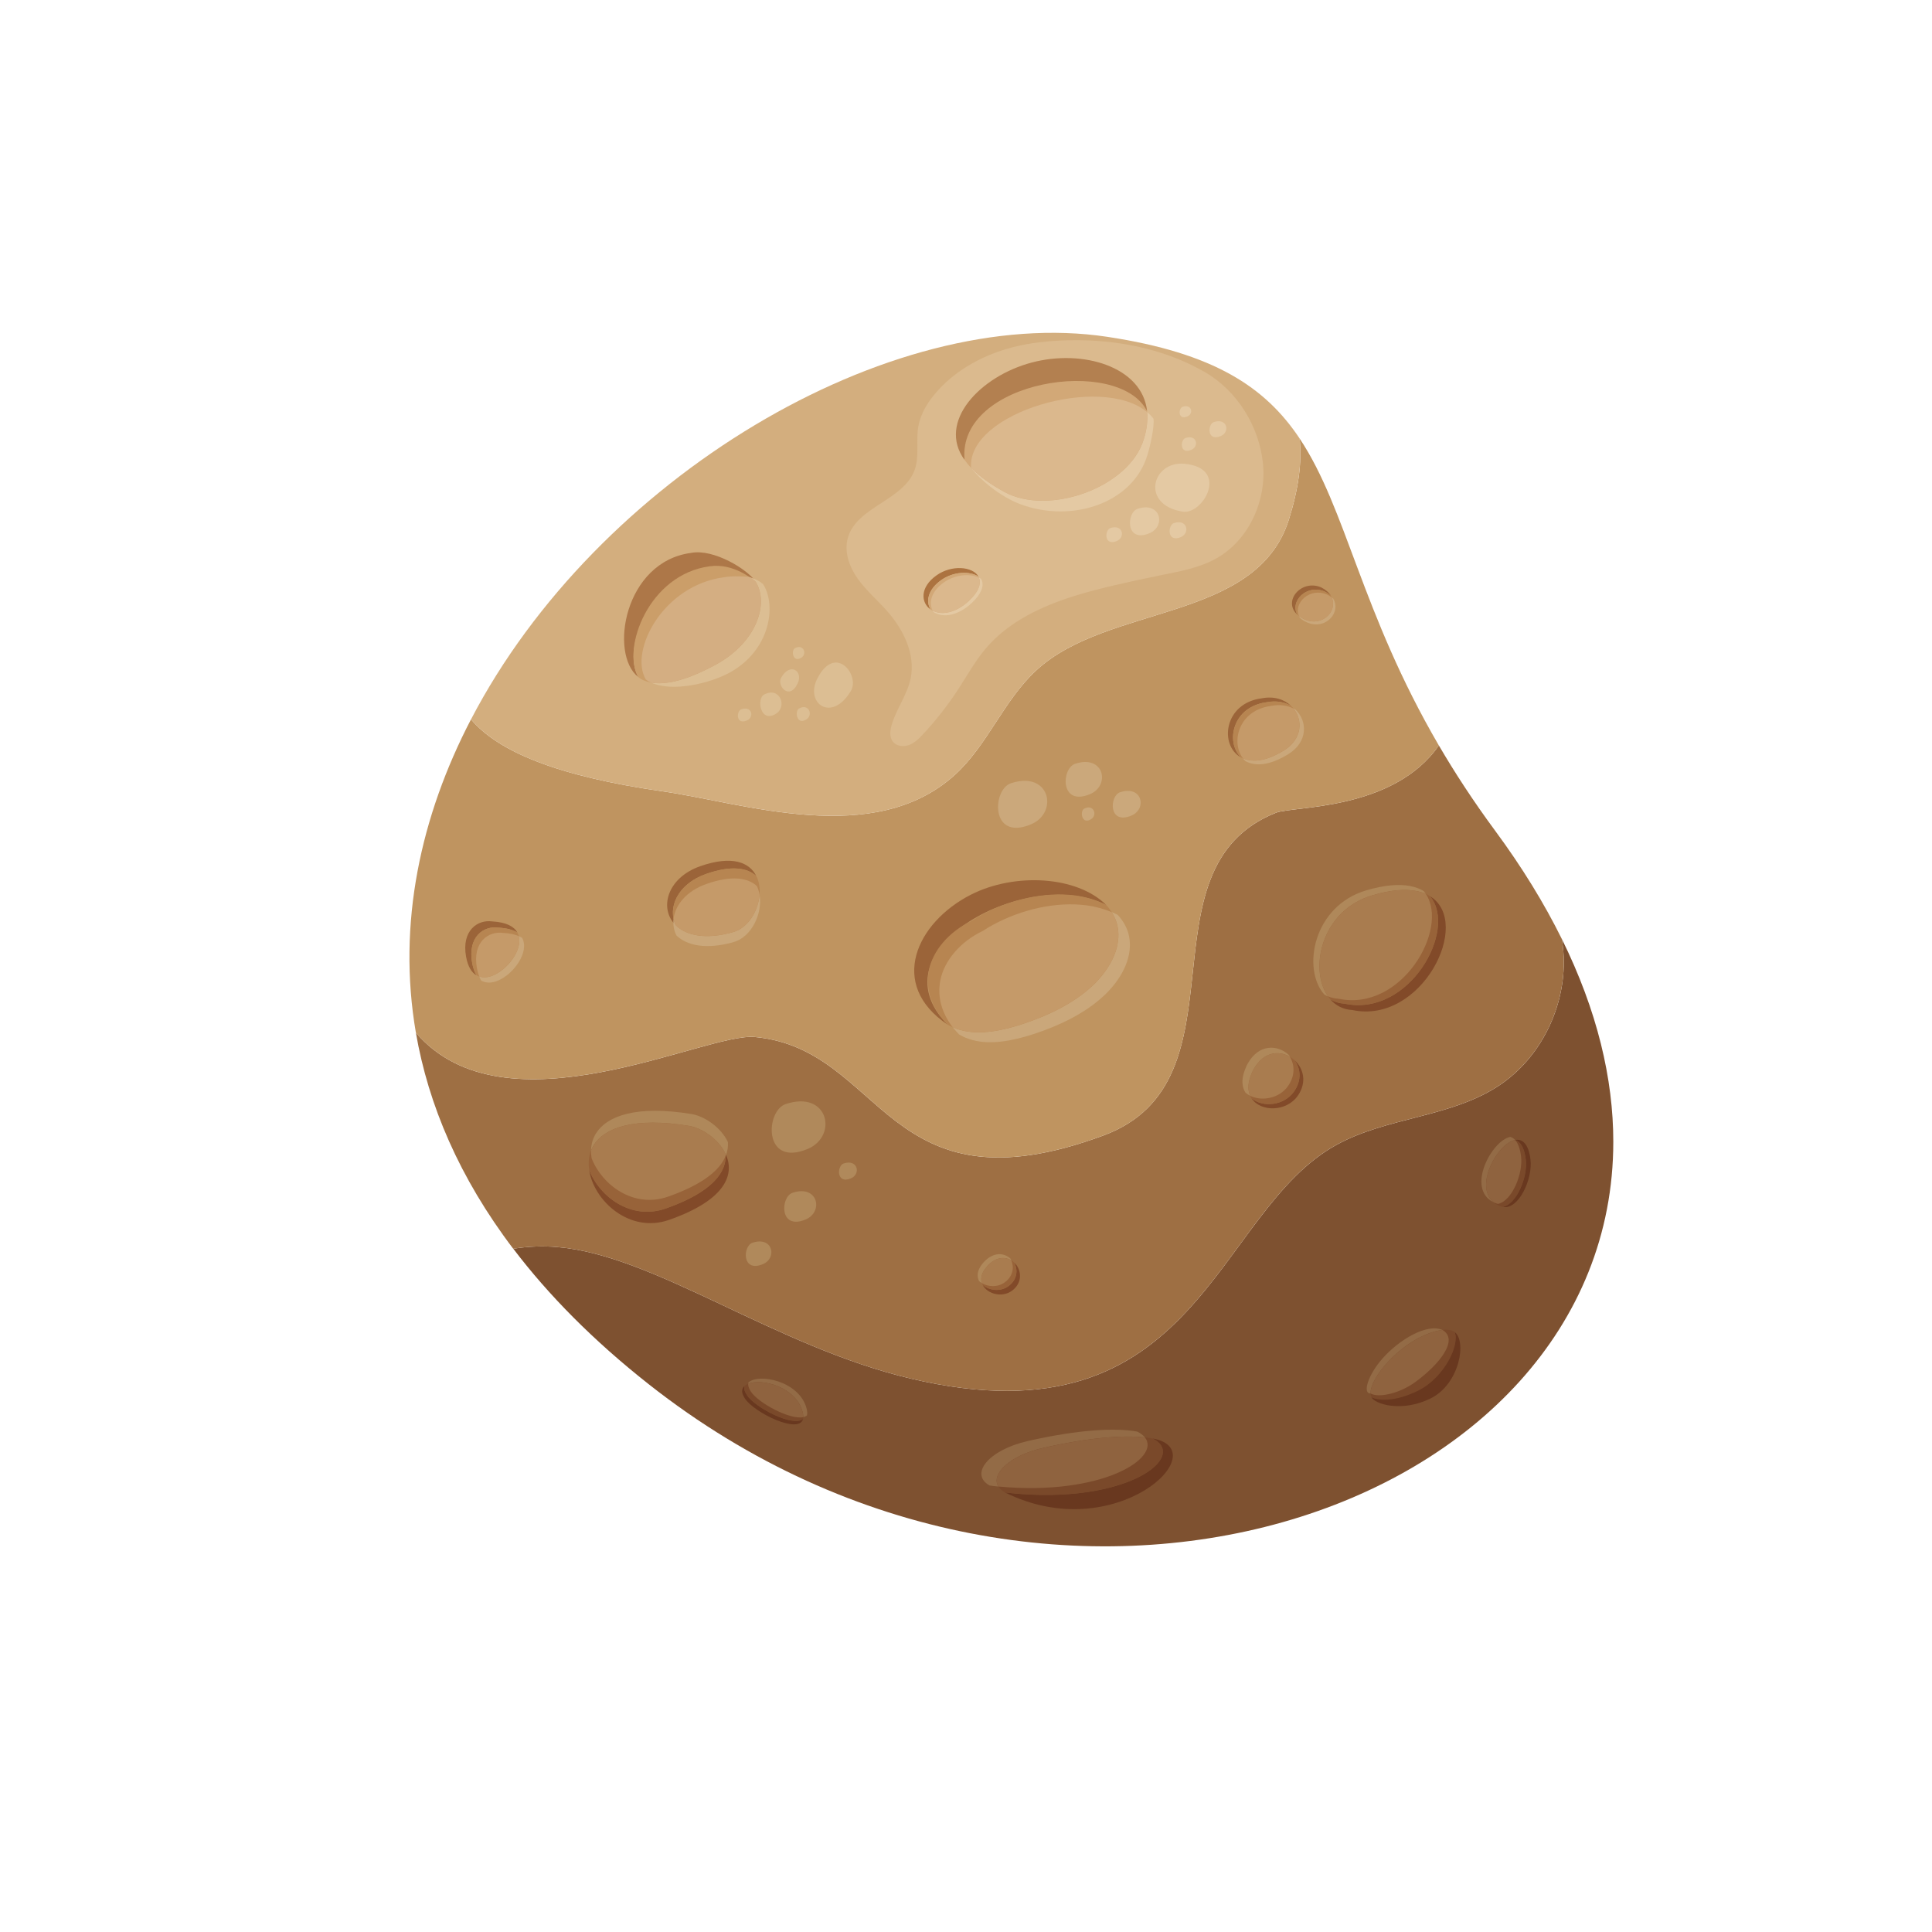 <?xml version="1.0" encoding="UTF-8" standalone="no"?>
<!-- Created with Inkscape (http://www.inkscape.org/) -->

<svg
   width="100"
   height="100"
   viewBox="0 0 100 100"
   version="1.1"
   id="svg2495"
   inkscape:version="1.2.1 (9c6d41e410, 2022-07-14)"
   sodipodi:docname="asteroid3.svg"
   xmlns:inkscape="http://www.inkscape.org/namespaces/inkscape"
   xmlns:sodipodi="http://sodipodi.sourceforge.net/DTD/sodipodi-0.dtd"
   xmlns="http://www.w3.org/2000/svg"
   xmlns:svg="http://www.w3.org/2000/svg">
  <sodipodi:namedview
     id="namedview2497"
     pagecolor="#505050"
     bordercolor="#ffffff"
     borderopacity="1"
     inkscape:showpageshadow="0"
     inkscape:pageopacity="0"
     inkscape:pagecheckerboard="1"
     inkscape:deskcolor="#505050"
     inkscape:document-units="mm"
     showgrid="false"
     inkscape:zoom="0.74564394"
     inkscape:cx="365.45593"
     inkscape:cy="347.35077"
     inkscape:window-width="1920"
     inkscape:window-height="1017"
     inkscape:window-x="-8"
     inkscape:window-y="-8"
     inkscape:window-maximized="1"
     inkscape:current-layer="layer1" />
  <defs
     id="defs2492" />
  <g
     inkscape:label="Warstwa 1"
     inkscape:groupmode="layer"
     id="layer1">
    <path
       id="path4558"
       style="fill:#7e5130;fill-opacity:1;fill-rule:nonzero;stroke:none;stroke-width:0.035"
       d="m 83.504,59.098 c 0,19.258 -28.97,29.056 -49.913,12.559 -2.886,-2.273 -5.208,-4.631 -7.023,-7.023 0.759,-0.119 1.522,-0.152 2.288,-0.085 5.048,0.417 11.26,5.152 18.302,6.811 14.928,3.515 15.646,-8.634 22.04,-12.116 2.578,-1.406 5.766,-1.402 8.251,-2.965 2.171,-1.365 3.494,-3.921 3.494,-6.473 0,-0.405 -0.035,-0.811 -0.106,-1.212 1.838,3.72 2.667,7.246 2.667,10.505" />
    <path
       id="path4560"
       style="fill:#9e6f43;fill-opacity:1;fill-rule:nonzero;stroke:none;stroke-width:0.035"
       d="m 80.942,49.806 c 0,2.552 -1.323,5.108 -3.494,6.473 -2.485,1.562 -5.673,1.559 -8.251,2.965 -6.394,3.482 -7.112,15.631 -22.04,12.116 -7.042,-1.659 -13.254,-6.394 -18.302,-6.811 -0.766,-0.067 -1.529,-0.034 -2.288,0.085 h -0.004 c -2.79,-3.675 -4.393,-7.451 -5.037,-11.182 4.635,5.413 14.969,-0.019 17.543,0.223 6.714,0.625 6.726,9.281 18.038,5.1 7.644,-2.823 1.693,-13.823 8.932,-16.706 0.896,-0.357 6.078,-0.093 8.437,-3.484 0.818,1.401 1.774,2.87 2.905,4.403 1.409,1.908 2.552,3.779 3.455,5.606 0.071,0.401 0.106,0.807 0.106,1.212" />
    <path
       id="path4562"
       style="fill:#bf9460;fill-opacity:1;fill-rule:nonzero;stroke:none;stroke-width:0.035"
       d="m 74.476,38.584 c -2.358,3.391 -7.54,3.127 -8.437,3.484 -7.239,2.883 -1.287,13.883 -8.932,16.706 -11.312,4.181 -11.323,-4.475 -18.038,-5.1 -2.574,-0.242 -12.908,5.189 -17.543,-0.223 -0.974,-5.65 0.249,-11.216 2.853,-16.218 1.406,1.672 4.479,2.946 9.921,3.727 4.2,0.599 10.947,2.954 15.14,-0.869 1.685,-1.542 2.515,-3.842 4.189,-5.387 3.712,-3.447 11.398,-2.498 13.079,-7.8 0.506,-1.605 0.688,-2.992 0.562,-4.205 2.429,3.648 3.173,8.975 7.205,15.886" />
    <path
       id="path4564"
       style="fill:#d3ae7e;fill-opacity:1;fill-rule:nonzero;stroke:none;stroke-width:0.035"
       d="m 66.709,26.904 c -1.682,5.302 -9.367,4.353 -13.079,7.8 -1.674,1.545 -2.504,3.845 -4.189,5.387 -4.192,3.823 -10.94,1.468 -15.14,0.869 -5.442,-0.781 -8.515,-2.055 -9.921,-3.727 6.506,-12.492 21.665,-21.509 32.943,-19.798 5.502,0.833 8.173,2.6 9.947,5.263 0.126,1.214 -0.056,2.6 -0.562,4.205" />
    <path
       id="path4566"
       style="fill:#dbba8e;fill-opacity:1;fill-rule:nonzero;stroke:none;stroke-width:0.035"
       d="m 53.104,17.823 c -1.737,0.314 -3.42,1.111 -4.595,2.427 -0.474,0.533 -0.869,1.161 -0.984,1.863 -0.119,0.734 0.068,1.51 -0.181,2.205 -0.567,1.587 -3.012,1.905 -3.462,3.531 -0.2,0.72 0.081,1.496 0.513,2.103 0.433,0.61 1.009,1.101 1.505,1.658 0.859,0.963 1.5,2.258 1.232,3.521 -0.181,0.85 -0.748,1.573 -0.985,2.409 -0.081,0.286 -0.113,0.621 0.071,0.85 0.19,0.24 0.554,0.279 0.84,0.169 0.285,-0.106 0.509,-0.332 0.718,-0.554 0.68,-0.73 1.296,-1.52 1.84,-2.357 0.45,-0.695 0.854,-1.422 1.386,-2.057 1.619,-1.923 4.193,-2.716 6.643,-3.288 0.826,-0.194 1.656,-0.374 2.488,-0.54 0.967,-0.194 1.958,-0.374 2.819,-0.857 1.688,-0.942 2.612,-2.992 2.419,-4.914 -0.193,-1.923 -1.336,-3.771 -3.012,-4.734 -3.492,-2.011 -7.519,-1.75 -9.255,-1.436" />
    <path
       id="path4568"
       style="fill:#824a29;fill-opacity:1;fill-rule:nonzero;stroke:none;stroke-width:0.035"
       d="m 37.558,59.734 c 0.475,1.012 0.06,2.359 -2.923,3.406 -2.057,0.719 -3.901,-0.991 -4.137,-2.575 0.536,1.38 2.172,2.618 3.969,1.984 2.431,-0.855 3.157,-1.908 3.09,-2.815" />
    <path
       id="path4570"
       style="fill:#986339;fill-opacity:1;fill-rule:nonzero;stroke:none;stroke-width:0.035"
       d="m 30.725,59.276 c 0.569,-0.9 2.08,-1.473 4.961,-0.998 0.647,0.11 1.512,0.679 1.871,1.45 v 0.007 c 0.003,0.031 0.003,0.06 0.004,0.093 0.01,0.885 -0.745,1.895 -3.091,2.72 -1.8,0.633 -3.436,-0.603 -3.969,-1.984 -0.06,-0.356 -0.033,-0.708 0.095,-1.021 0.034,-0.092 0.078,-0.181 0.131,-0.267" />
    <path
       id="path4572"
       style="fill:#af885a;fill-opacity:1;fill-rule:nonzero;stroke:none;stroke-width:0.035"
       d="m 30.849,58.663 c 0.566,-0.901 2.08,-1.472 4.957,-0.999 0.647,0.11 1.512,0.679 1.871,1.45 v 0.007 c 0.016,0.231 -0.018,0.467 -0.117,0.708 -0.001,-0.034 -3.52e-4,-0.063 -0.004,-0.093 v -0.007 c -0.359,-0.77 -1.224,-1.339 -1.871,-1.45 -2.881,-0.475 -4.391,0.098 -4.961,0.998 -0.053,0.086 -0.097,0.175 -0.131,0.267 0.007,-0.315 0.09,-0.617 0.255,-0.881" />
    <path
       id="path4574"
       style="fill:#a97c4f;fill-opacity:1;fill-rule:nonzero;stroke:none;stroke-width:0.035"
       d="m 30.725,59.276 c 0.569,-0.9 2.08,-1.473 4.961,-0.998 0.647,0.11 1.512,0.679 1.871,1.45 v 0.007 c 0.003,0.031 0.003,0.06 0.004,0.093 -0.289,0.718 -1.153,1.467 -2.971,2.106 -1.796,0.635 -3.432,-0.602 -3.969,-1.984 -0.023,-0.136 -0.035,-0.273 -0.026,-0.407 0.034,-0.092 0.078,-0.181 0.131,-0.267" />
    <path
       id="path4576"
       style="fill:#9b6439;fill-opacity:1;fill-rule:nonzero;stroke:none;stroke-width:0.035"
       d="m 67.151,31.818 c -0.772,-0.702 0.199,-1.849 1.227,-1.418 0.243,0.12 0.409,0.272 0.507,0.434 -0.087,-0.081 -0.193,-0.152 -0.326,-0.219 -0.929,-0.392 -1.808,0.508 -1.409,1.203" />
    <path
       id="path4578"
       style="fill:#b78551;fill-opacity:1;fill-rule:nonzero;stroke:none;stroke-width:0.035"
       d="m 67.726,32.132 c -0.147,-0.039 -0.295,-0.106 -0.446,-0.212 l -0.048,-0.035 -0.082,-0.067 c -0.398,-0.695 0.48,-1.595 1.409,-1.203 0.134,0.064 0.24,0.138 0.326,0.219 l 0.044,0.088 c 0.298,0.649 -0.374,1.422 -1.203,1.21" />
    <path
       id="path4580"
       style="fill:#caa77a;fill-opacity:1;fill-rule:nonzero;stroke:none;stroke-width:0.035"
       d="m 67.849,32.284 c -0.147,-0.039 -0.298,-0.102 -0.449,-0.208 -0.048,-0.032 -0.089,-0.067 -0.127,-0.106 l -0.041,-0.085 0.048,0.035 c 0.151,0.106 0.298,0.173 0.446,0.212 0.83,0.212 1.502,-0.561 1.203,-1.21 l 0.079,0.064 c 0.398,0.667 -0.295,1.52 -1.159,1.298" />
    <path
       id="path4582"
       style="fill:#c59a69;fill-opacity:1;fill-rule:nonzero;stroke:none;stroke-width:0.035"
       d="m 67.726,32.132 c -0.147,-0.039 -0.295,-0.106 -0.446,-0.212 l -0.048,-0.035 c -0.288,-0.677 0.559,-1.492 1.45,-1.115 0.093,0.046 0.175,0.095 0.247,0.152 0.298,0.649 -0.374,1.422 -1.203,1.21" />
    <path
       id="path4584"
       style="fill:#69381f;fill-opacity:1;fill-rule:nonzero;stroke:none;stroke-width:0.035"
       d="m 38.532,71.74 c -0.026,0.091 -0.013,0.201 0.05,0.33 0.021,0.043 0.046,0.086 0.074,0.131 0.418,0.658 2.403,1.68 2.911,1.242 -0.203,0.822 -2.559,-0.341 -3.015,-1.064 -0.028,-0.044 -0.053,-0.087 -0.074,-0.131 -0.108,-0.22 -0.074,-0.392 0.054,-0.508" />
    <path
       id="path4586"
       style="fill:#7a492a;fill-opacity:1;fill-rule:nonzero;stroke:none;stroke-width:0.035"
       d="m 41.543,73.08 c 0.024,0.102 0.037,0.194 0.036,0.27 -0.002,0.036 -0.006,0.065 -0.013,0.094 -0.508,0.436 -2.492,-0.585 -2.912,-1.243 -0.028,-0.045 -0.05,-0.086 -0.074,-0.131 -0.06,-0.128 -0.076,-0.238 -0.049,-0.33 0.051,-0.047 0.114,-0.087 0.193,-0.117 0.718,-0.29 2.479,0.167 2.819,1.458" />
    <path
       id="path4588"
       style="fill:#936b46;fill-opacity:1;fill-rule:nonzero;stroke:none;stroke-width:0.035"
       d="m 41.748,72.901 c 0.038,0.148 0.044,0.265 0.021,0.36 -0.05,0.043 -0.115,0.072 -0.19,0.088 0.001,-0.075 -0.012,-0.168 -0.036,-0.27 -0.34,-1.29 -2.101,-1.748 -2.819,-1.458 l 0.012,-0.062 c 0.519,-0.494 2.635,-0.087 3.012,1.34" />
    <path
       id="path4590"
       style="fill:#8f633f;fill-opacity:1;fill-rule:nonzero;stroke:none;stroke-width:0.035"
       d="m 41.543,73.08 c 0.024,0.102 0.037,0.194 0.036,0.27 -0.688,0.155 -2.34,-0.736 -2.719,-1.329 -0.028,-0.044 -0.053,-0.089 -0.071,-0.131 -0.05,-0.101 -0.07,-0.192 -0.065,-0.268 0.718,-0.29 2.479,0.167 2.819,1.458" />
    <path
       id="path4592"
       style="fill:#9b6439;fill-opacity:1;fill-rule:nonzero;stroke:none;stroke-width:0.035"
       d="m 26.782,48.27 c -0.224,-0.14 -0.548,-0.231 -0.996,-0.255 -0.741,-0.104 -1.591,0.465 -1.347,1.827 0.048,0.268 0.125,0.478 0.222,0.64 -0.248,-0.143 -0.444,-0.445 -0.537,-0.963 -0.245,-1.362 0.606,-1.931 1.347,-1.827 0.735,0.039 1.138,0.265 1.311,0.578" />
    <path
       id="path4594"
       style="fill:#b78551;fill-opacity:1;fill-rule:nonzero;stroke:none;stroke-width:0.035"
       d="m 25.501,50.496 c -0.238,0.096 -0.482,0.119 -0.696,0.046 -0.049,-0.014 -0.096,-0.035 -0.142,-0.061 -0.098,-0.163 -0.174,-0.371 -0.223,-0.641 -0.244,-1.361 0.606,-1.929 1.346,-1.825 0.45,0.023 0.772,0.116 0.995,0.255 0.032,0.058 0.055,0.119 0.073,0.183 0.191,0.722 -0.577,1.732 -1.352,2.043" />
    <path
       id="path4596"
       style="fill:#caa77a;fill-opacity:1;fill-rule:nonzero;stroke:none;stroke-width:0.035"
       d="m 25.745,50.769 c -0.293,0.116 -0.592,0.128 -0.839,-0.014 -0.038,-0.064 -0.072,-0.134 -0.102,-0.212 0.215,0.073 0.459,0.049 0.696,-0.046 0.775,-0.31 1.543,-1.32 1.352,-2.043 0.064,0.026 0.122,0.058 0.174,0.09 0.395,0.722 -0.435,1.889 -1.282,2.225" />
    <path
       id="path4598"
       style="fill:#c59a69;fill-opacity:1;fill-rule:nonzero;stroke:none;stroke-width:0.035"
       d="m 25.501,50.496 c -0.238,0.096 -0.482,0.119 -0.696,0.046 -0.049,-0.122 -0.09,-0.264 -0.119,-0.427 -0.247,-1.363 0.604,-1.932 1.346,-1.828 0.343,0.017 0.612,0.075 0.821,0.165 0.191,0.722 -0.577,1.732 -1.352,2.043" />
    <path
       id="path4600"
       style="fill:#b38050;fill-opacity:1;fill-rule:nonzero;stroke:none;stroke-width:0.035"
       d="m 59.373,21.28 c -1.954,-2.536 -9.647,-0.487 -9.447,2.526 -1.436,-1.972 0.804,-4.329 3.464,-5.038 2.66,-0.713 5.74,0.219 5.983,2.512" />
    <path
       id="path4602"
       style="fill:#d2a877;fill-opacity:1;fill-rule:nonzero;stroke:none;stroke-width:0.035"
       d="m 59.371,21.28 0.005,0.053 c 0.034,0.406 -0.005,0.864 -0.171,1.393 -0.749,2.515 -4.927,3.986 -7.212,2.741 -0.756,-0.416 -1.317,-0.826 -1.712,-1.238 l -0.009,-0.011 c -0.138,-0.138 -0.25,-0.275 -0.346,-0.413 -0.391,-4.135 7.986,-5.412 9.445,-2.526" />
    <path
       id="path4604"
       style="fill:#e4c9a3;fill-opacity:1;fill-rule:nonzero;stroke:none;stroke-width:0.035"
       d="m 59.707,21.676 c 0.043,0.416 -0.146,1.316 -0.314,1.866 -0.749,2.515 -3.914,3.549 -6.582,2.554 -1.069,-0.399 -2.138,-1.323 -2.529,-1.866 0.395,0.413 0.956,0.822 1.712,1.238 2.285,1.245 6.464,-0.226 7.212,-2.741 0.165,-0.529 0.205,-0.988 0.171,-1.393 0.126,0.102 0.236,0.215 0.331,0.342" />
    <path
       id="path4606"
       style="fill:#dbb88d;fill-opacity:1;fill-rule:nonzero;stroke:none;stroke-width:0.035"
       d="m 59.376,21.333 c 0.034,0.406 -0.005,0.864 -0.171,1.393 -0.749,2.515 -4.927,3.986 -7.212,2.741 -0.756,-0.416 -1.317,-0.826 -1.712,-1.238 l -0.009,-0.011 -0.01,-0.018 c -0.192,-2.861 6.751,-4.858 9.114,-2.868" />
    <path
       id="path4608"
       style="fill:#9b6439;fill-opacity:1;fill-rule:nonzero;stroke:none;stroke-width:0.035"
       d="m 39.147,45.344 c -0.461,-0.424 -1.294,-0.57 -2.601,-0.107 -1.503,0.528 -2.012,1.791 -1.555,2.672 -0.893,-0.849 -0.492,-2.463 1.254,-3.075 1.665,-0.582 2.557,-0.189 2.901,0.51" />
    <path
       id="path4610"
       style="fill:#b78551;fill-opacity:1;fill-rule:nonzero;stroke:none;stroke-width:0.035"
       d="m 39.315,46.309 c -0.067,0.847 -0.598,1.72 -1.361,1.935 -1.439,0.412 -2.431,0.171 -2.962,-0.337 -0.058,-0.11 -0.102,-0.229 -0.128,-0.351 -0.186,-0.838 0.371,-1.859 1.683,-2.321 1.306,-0.461 2.138,-0.316 2.6,0.107 l 0.006,0.009 c 0.139,0.284 0.188,0.621 0.162,0.957" />
    <path
       id="path4612"
       style="fill:#caa77a;fill-opacity:1;fill-rule:nonzero;stroke:none;stroke-width:0.035"
       d="m 37.977,48.761 c -1.439,0.409 -2.429,0.171 -2.962,-0.337 -0.137,-0.264 -0.186,-0.563 -0.151,-0.868 0.026,0.122 0.07,0.241 0.128,0.351 0.531,0.508 1.523,0.749 2.962,0.337 0.763,-0.215 1.294,-1.088 1.361,-1.935 0.168,0.969 -0.415,2.188 -1.337,2.452" />
    <path
       id="path4614"
       style="fill:#c59a69;fill-opacity:1;fill-rule:nonzero;stroke:none;stroke-width:0.035"
       d="m 39.315,46.309 c -0.067,0.847 -0.598,1.72 -1.361,1.935 -1.439,0.412 -2.431,0.171 -2.962,-0.337 -0.058,-0.11 -0.102,-0.229 -0.128,-0.351 0.087,-0.705 0.653,-1.436 1.706,-1.804 1.308,-0.461 2.141,-0.316 2.602,0.107 l 0.006,0.009 c 0.067,0.137 0.11,0.287 0.136,0.441" />
    <path
       id="path4616"
       style="fill:#9b6439;fill-opacity:1;fill-rule:nonzero;stroke:none;stroke-width:0.035"
       d="m 64.223,39.198 c -1.119,-0.628 -0.87,-2.801 1.078,-3.052 0.641,-0.127 1.175,0.056 1.522,0.388 -0.331,-0.198 -0.762,-0.282 -1.257,-0.187 -1.776,0.229 -2.14,2.057 -1.342,2.85" />
    <path
       id="path4618"
       style="fill:#b78551;fill-opacity:1;fill-rule:nonzero;stroke:none;stroke-width:0.035"
       d="m 66.459,38.842 c -0.467,0.286 -0.877,0.448 -1.237,0.504 -0.353,0.053 -0.648,0.014 -0.888,-0.095 -0.039,-0.014 -0.077,-0.032 -0.11,-0.053 -0.798,-0.794 -0.436,-2.621 1.339,-2.85 0.497,-0.095 0.927,-0.011 1.259,0.187 0.046,0.042 0.087,0.085 0.124,0.134 0.502,0.614 0.456,1.587 -0.488,2.173" />
    <path
       id="path4620"
       style="fill:#caa77a;fill-opacity:1;fill-rule:nonzero;stroke:none;stroke-width:0.035"
       d="m 66.687,39.032 c -0.465,0.286 -0.878,0.448 -1.234,0.504 -0.406,0.064 -0.743,0 -1.001,-0.148 -0.042,-0.042 -0.081,-0.088 -0.117,-0.138 0.24,0.109 0.535,0.148 0.888,0.095 0.36,-0.056 0.77,-0.219 1.237,-0.504 0.944,-0.586 0.99,-1.559 0.488,-2.173 0.037,0.018 0.07,0.039 0.103,0.056 0.629,0.596 0.655,1.676 -0.363,2.307" />
    <path
       id="path4622"
       style="fill:#c59a69;fill-opacity:1;fill-rule:nonzero;stroke:none;stroke-width:0.035"
       d="m 66.459,38.842 c -0.467,0.286 -0.877,0.448 -1.237,0.504 -0.353,0.053 -0.648,0.014 -0.888,-0.095 -0.639,-0.847 -0.221,-2.498 1.46,-2.713 0.444,-0.088 0.838,-0.025 1.152,0.131 0.502,0.614 0.456,1.587 -0.488,2.173" />
    <path
       id="path4624"
       style="fill:#ad7748;fill-opacity:1;fill-rule:nonzero;stroke:none;stroke-width:0.035"
       d="m 33.038,35.042 c -1.515,-1.171 -0.737,-5.969 2.734,-6.424 1.169,-0.229 2.958,0.871 3.342,1.496 -0.44,-0.37 -1.422,-0.836 -2.324,-0.66 -3.164,0.416 -4.615,4.106 -3.751,5.588" />
    <path
       id="path4626"
       style="fill:#cb9e69;fill-opacity:1;fill-rule:nonzero;stroke:none;stroke-width:0.035"
       d="m 37.061,34.397 c -0.967,0.526 -1.767,0.822 -2.413,0.924 -0.362,0.056 -0.675,0.06 -0.942,0.011 h -0.004 c -0.271,-0.049 -0.492,-0.145 -0.663,-0.286 -0.866,-1.485 0.536,-5.32 3.701,-5.736 1.24,-0.176 2.248,0.695 2.374,0.801 0.697,1.111 0.071,3.122 -2.053,4.286" />
    <path
       id="path4628"
       style="fill:#dcbe93;fill-opacity:1;fill-rule:nonzero;stroke:none;stroke-width:0.035"
       d="m 37.756,34.82 c -0.967,0.529 -2.916,1.027 -4.049,0.512 0.267,0.049 0.579,0.046 0.942,-0.011 0.646,-0.102 1.446,-0.399 2.413,-0.924 2.124,-1.164 2.75,-3.175 2.053,-4.286 -0.126,-0.106 -0.273,-0.198 -0.442,-0.258 0.333,0.064 0.611,0.198 0.827,0.385 0.701,1.104 0.375,3.422 -1.744,4.583" />
    <path
       id="path4630"
       style="fill:#d4ae82;fill-opacity:1;fill-rule:nonzero;stroke:none;stroke-width:0.035"
       d="m 37.061,34.397 c -0.967,0.526 -1.767,0.822 -2.413,0.924 -0.362,0.056 -0.675,0.06 -0.942,0.011 h -0.004 C 33.6,35.286 33.506,35.233 33.424,35.166 c -0.862,-1.482 0.891,-4.875 4.056,-5.288 0.449,-0.088 1.189,-0.028 1.192,-0.025 0.24,0 0.315,0.152 0.442,0.258 0.697,1.111 0.071,3.122 -2.053,4.286" />
    <path
       id="path4632"
       style="fill:#824a29;fill-opacity:1;fill-rule:nonzero;stroke:none;stroke-width:0.035"
       d="m 50.862,66.504 c 0.332,0.294 0.92,0.374 1.34,0.064 0.461,-0.341 0.493,-0.848 0.293,-1.22 0.375,0.355 0.461,1.034 -0.11,1.457 -0.519,0.383 -1.288,0.17 -1.523,-0.301" />
    <path
       id="path4634"
       style="fill:#986339;fill-opacity:1;fill-rule:nonzero;stroke:none;stroke-width:0.035"
       d="m 51.02,65.633 c 0.067,-0.085 0.136,-0.161 0.204,-0.223 0.406,-0.359 0.821,-0.358 1.12,-0.177 0.054,0.034 0.105,0.07 0.15,0.115 0.2,0.372 0.167,0.879 -0.294,1.219 -0.419,0.312 -1.009,0.233 -1.339,-0.062 l -0.038,-0.088 c -0.074,-0.226 -0.034,-0.497 0.196,-0.784" />
    <path
       id="path4636"
       style="fill:#af885a;fill-opacity:1;fill-rule:nonzero;stroke:none;stroke-width:0.035"
       d="m 50.832,65.433 c 0.067,-0.085 0.136,-0.161 0.204,-0.22 0.481,-0.423 0.969,-0.347 1.271,-0.062 l 0.038,0.082 c -0.299,-0.181 -0.714,-0.182 -1.12,0.177 -0.068,0.062 -0.138,0.138 -0.204,0.223 -0.23,0.286 -0.27,0.558 -0.196,0.784 -0.054,-0.034 -0.105,-0.07 -0.15,-0.109 -0.12,-0.239 -0.102,-0.546 0.158,-0.875" />
    <path
       id="path4638"
       style="fill:#a97c4f;fill-opacity:1;fill-rule:nonzero;stroke:none;stroke-width:0.035"
       d="m 51.02,65.633 c 0.067,-0.085 0.136,-0.161 0.204,-0.223 0.406,-0.359 0.821,-0.358 1.12,-0.177 0.154,0.359 0.096,0.822 -0.332,1.136 -0.363,0.27 -0.849,0.247 -1.189,0.047 -0.074,-0.226 -0.034,-0.497 0.196,-0.784" />
    <path
       id="path4640"
       style="fill:#ac7340;fill-opacity:1;fill-rule:nonzero;stroke:none;stroke-width:0.035"
       d="m 50.644,29.839 c -0.451,-0.286 -1.295,-0.265 -1.932,0.191 -0.7,0.501 -0.795,1.115 -0.542,1.52 -0.508,-0.353 -0.568,-1.15 0.3,-1.767 0.787,-0.564 1.88,-0.462 2.173,0.056" />
    <path
       id="path4642"
       style="fill:#d2a877;fill-opacity:1;fill-rule:nonzero;stroke:none;stroke-width:0.035"
       d="m 50.642,29.839 0.029,0.06 c 0.11,0.258 0.035,0.607 -0.339,1.016 -0.108,0.116 -0.215,0.222 -0.319,0.307 -0.678,0.554 -1.323,0.603 -1.738,0.388 -0.038,-0.018 -0.071,-0.039 -0.105,-0.064 -0.253,-0.406 -0.159,-1.016 0.542,-1.517 0.637,-0.455 1.479,-0.476 1.93,-0.191" />
    <path
       id="path4644"
       style="fill:#e4c9a3;fill-opacity:1;fill-rule:nonzero;stroke:none;stroke-width:0.035"
       d="m 50.782,29.959 c 0.15,0.261 0.092,0.631 -0.311,1.076 -0.107,0.116 -0.215,0.219 -0.319,0.303 -0.738,0.603 -1.437,0.61 -1.845,0.332 l -0.032,-0.06 c 0.416,0.215 1.06,0.166 1.738,-0.388 0.104,-0.085 0.211,-0.191 0.319,-0.307 0.374,-0.409 0.449,-0.758 0.339,-1.016 0.038,0.018 0.077,0.039 0.111,0.06" />
    <path
       id="path4646"
       style="fill:#dbb88d;fill-opacity:1;fill-rule:nonzero;stroke:none;stroke-width:0.035"
       d="m 50.671,29.899 c 0.11,0.258 0.035,0.607 -0.339,1.016 -0.108,0.116 -0.215,0.222 -0.319,0.307 -0.678,0.554 -1.323,0.603 -1.738,0.388 -0.208,-0.406 -0.091,-0.984 0.574,-1.46 0.588,-0.42 1.352,-0.473 1.822,-0.25" />
    <path
       id="path4648"
       style="fill:#824a29;fill-opacity:1;fill-rule:nonzero;stroke:none;stroke-width:0.035"
       d="m 64.776,56.842 c 0.567,0.494 1.689,0.401 2.209,-0.356 0.401,-0.582 0.33,-1.18 0.025,-1.605 0.455,0.417 0.648,1.131 0.17,1.825 -0.588,0.855 -1.942,0.86 -2.404,0.135" />
    <path
       id="path4650"
       style="fill:#986339;fill-opacity:1;fill-rule:nonzero;stroke:none;stroke-width:0.035"
       d="m 64.776,56.841 c -0.025,-0.039 -0.048,-0.079 -0.066,-0.123 -0.116,-0.253 -0.132,-0.586 0.009,-0.99 0.053,-0.152 0.113,-0.289 0.182,-0.406 0.501,-0.884 1.29,-0.959 1.86,-0.627 l 0.002,0.003 c 0.09,0.052 0.171,0.114 0.248,0.185 0.304,0.425 0.375,1.023 -0.026,1.603 -0.52,0.758 -1.641,0.851 -2.209,0.356" />
    <path
       id="path4652"
       style="fill:#af885a;fill-opacity:1;fill-rule:nonzero;stroke:none;stroke-width:0.035"
       d="m 64.467,56.558 c -0.174,-0.271 -0.223,-0.645 -0.057,-1.113 0.053,-0.152 0.112,-0.291 0.181,-0.409 0.58,-1.022 1.546,-0.959 2.11,-0.44 0.023,0.03 0.046,0.064 0.061,0.099 -0.569,-0.332 -1.359,-0.257 -1.86,0.627 -0.069,0.117 -0.129,0.254 -0.182,0.406 -0.142,0.404 -0.126,0.737 -0.009,0.99 -0.087,-0.044 -0.17,-0.097 -0.243,-0.161" />
    <path
       id="path4654"
       style="fill:#a97c4f;fill-opacity:1;fill-rule:nonzero;stroke:none;stroke-width:0.035"
       d="m 64.709,56.718 c -0.116,-0.253 -0.132,-0.586 0.009,-0.99 0.053,-0.152 0.113,-0.289 0.182,-0.406 0.501,-0.884 1.29,-0.959 1.86,-0.627 l 0.002,0.003 c 0.25,0.416 0.283,0.965 -0.086,1.504 -0.454,0.659 -1.365,0.813 -1.967,0.516" />
    <path
       id="path4656"
       style="fill:#69381f;fill-opacity:1;fill-rule:nonzero;stroke:none;stroke-width:0.035"
       d="m 77.782,62.472 c 0.733,-0.154 1.301,-1.572 1.192,-2.451 -0.078,-0.649 -0.296,-0.95 -0.564,-1.013 0.377,-0.08 0.706,0.179 0.808,1.012 0.12,0.974 -0.593,2.606 -1.435,2.451" />
    <path
       id="path4658"
       style="fill:#7a492a;fill-opacity:1;fill-rule:nonzero;stroke:none;stroke-width:0.035"
       d="m 78.409,59.007 0.021,0.009 c 0.258,0.074 0.469,0.375 0.543,1.007 0.109,0.876 -0.459,2.294 -1.192,2.449 l -0.07,-0.017 c -0.17,-0.06 -0.309,-0.14 -0.421,-0.236 -0.984,-0.853 0.211,-3.02 1.119,-3.212" />
    <path
       id="path4660"
       style="fill:#936b46;fill-opacity:1;fill-rule:nonzero;stroke:none;stroke-width:0.035"
       d="m 78.166,58.845 c 0.096,0.022 0.191,0.078 0.265,0.171 l -0.021,-0.009 c -0.908,0.192 -2.103,2.359 -1.119,3.212 -1.402,-0.697 -0.097,-3.168 0.875,-3.374" />
    <path
       id="path4662"
       style="fill:#8f633f;fill-opacity:1;fill-rule:nonzero;stroke:none;stroke-width:0.035"
       d="m 78.409,59.007 0.021,0.009 c 0.141,0.157 0.25,0.428 0.3,0.845 0.109,0.879 -0.459,2.294 -1.192,2.453 l -0.072,-0.02 c -0.063,-0.019 -0.121,-0.045 -0.176,-0.074 -0.984,-0.853 0.211,-3.02 1.119,-3.212" />
    <path
       id="path4664"
       style="fill:#9b6439;fill-opacity:1;fill-rule:nonzero;stroke:none;stroke-width:0.035"
       d="m 57.264,46.847 c -3.957,-2.058 -12.168,2.229 -8.211,6.19 -3.112,-2.077 -1.616,-5.293 1.198,-6.727 2.265,-1.154 5.496,-0.979 7.013,0.537" />
    <path
       id="path4666"
       style="fill:#b78551;fill-opacity:1;fill-rule:nonzero;stroke:none;stroke-width:0.035"
       d="m 57.849,47.967 c 0.191,0.978 -0.304,2.056 -1.162,2.92 -0.058,0.058 -0.111,0.113 -0.175,0.168 -0.963,0.886 -2.271,1.523 -3.631,1.964 -1.025,0.331 -2.169,0.562 -3.127,0.304 -0.158,-0.038 -0.304,-0.092 -0.442,-0.155 -0.09,-0.039 -0.174,-0.083 -0.257,-0.13 -0.771,-0.77 -1.185,-1.771 -0.976,-2.812 0.193,-1.007 1.042,-2.01 2.207,-2.56 0.173,-0.116 0.362,-0.224 0.544,-0.325 1.451,-0.779 3.238,-1.201 4.833,-0.992 0.577,0.084 1.13,0.253 1.601,0.499 l 0.005,0.006 c 0.101,0.114 0.195,0.234 0.275,0.359 l 3.53e-4,0.002 c 0.147,0.233 0.254,0.485 0.305,0.755" />
    <path
       id="path4668"
       style="fill:#caa77a;fill-opacity:1;fill-rule:nonzero;stroke:none;stroke-width:0.035"
       d="m 58.443,48.479 c 0.192,0.981 -0.301,2.056 -1.162,2.92 -0.058,0.058 -0.11,0.114 -0.175,0.168 -0.963,0.888 -2.271,1.523 -3.631,1.964 -1.025,0.331 -2.169,0.562 -3.126,0.304 -0.253,-0.062 -0.486,-0.165 -0.699,-0.286 -0.121,-0.122 -0.235,-0.25 -0.337,-0.381 0.137,0.063 0.284,0.117 0.442,0.155 0.958,0.258 2.101,0.028 3.127,-0.304 1.36,-0.441 2.668,-1.078 3.631,-1.964 0.065,-0.055 0.117,-0.11 0.175,-0.168 0.858,-0.864 1.353,-1.941 1.162,-2.92 -0.051,-0.27 -0.158,-0.521 -0.305,-0.755 0.109,0.045 0.213,0.094 0.314,0.145 l 0.004,0.006 c 0.295,0.327 0.501,0.7 0.581,1.115" />
    <path
       id="path4670"
       style="fill:#c59a69;fill-opacity:1;fill-rule:nonzero;stroke:none;stroke-width:0.035"
       d="m 57.849,47.967 c 0.191,0.978 -0.304,2.056 -1.162,2.92 -0.058,0.058 -0.111,0.113 -0.175,0.168 -0.963,0.886 -2.271,1.523 -3.631,1.964 -1.025,0.331 -2.169,0.562 -3.127,0.304 -0.158,-0.038 -0.304,-0.092 -0.442,-0.155 -0.55,-0.706 -0.815,-1.554 -0.639,-2.431 0.193,-1.007 1.042,-2.01 2.207,-2.558 0.172,-0.118 0.361,-0.226 0.544,-0.325 1.45,-0.781 3.237,-1.203 4.833,-0.992 0.453,0.064 0.89,0.183 1.286,0.35 l 3.53e-4,0.002 c 0.147,0.233 0.254,0.485 0.305,0.755" />
    <path
       id="path4672"
       style="fill:#824a29;fill-opacity:1;fill-rule:nonzero;stroke:none;stroke-width:0.035"
       d="m 68.862,51.732 c 0.211,0.126 0.46,0.201 0.741,0.219 3.333,0.704 5.865,-3.821 4.416,-5.561 2.224,1.359 -0.439,6.648 -4.019,5.889 -0.479,-0.026 -0.857,-0.231 -1.138,-0.547" />
    <path
       id="path4674"
       style="fill:#986339;fill-opacity:1;fill-rule:nonzero;stroke:none;stroke-width:0.035"
       d="m 71.053,46.336 c 0.936,-0.277 1.678,-0.33 2.247,-0.219 0.186,0.036 0.353,0.083 0.5,0.152 0.075,0.03 0.147,0.069 0.211,0.109 l 0.01,0.011 c 1.449,1.74 -1.085,6.266 -4.416,5.56 -0.281,-0.017 -0.53,-0.09 -0.742,-0.216 -0.045,-0.053 -0.088,-0.107 -0.128,-0.162 -0.987,-1.404 -0.353,-4.465 2.318,-5.235" />
    <path
       id="path4676"
       style="fill:#af885a;fill-opacity:1;fill-rule:nonzero;stroke:none;stroke-width:0.035"
       d="m 70.735,46.079 c 0.936,-0.274 1.679,-0.327 2.247,-0.219 0.28,0.054 0.516,0.141 0.712,0.264 l 0.008,0.012 c 0.035,0.042 0.068,0.088 0.098,0.133 -0.147,-0.069 -0.314,-0.116 -0.5,-0.152 -0.569,-0.111 -1.311,-0.058 -2.247,0.219 -2.672,0.77 -3.306,3.831 -2.318,5.235 -0.067,-0.027 -0.129,-0.058 -0.19,-0.095 -1.164,-1.311 -0.589,-4.592 2.191,-5.397" />
    <path
       id="path4678"
       style="fill:#a97c4f;fill-opacity:1;fill-rule:nonzero;stroke:none;stroke-width:0.035"
       d="m 71.053,46.336 c 0.936,-0.277 1.678,-0.33 2.247,-0.219 0.186,0.036 0.353,0.083 0.5,0.152 1.225,1.826 -1.262,6.113 -4.513,5.426 -0.202,-0.011 -0.387,-0.053 -0.553,-0.124 -0.987,-1.404 -0.353,-4.465 2.318,-5.235" />
    <path
       id="path4680"
       style="fill:#69381f;fill-opacity:1;fill-rule:nonzero;stroke:none;stroke-width:0.035"
       d="m 52.009,77.244 c 0.071,0.012 0.142,0.022 0.221,0.03 6.078,0.643 9.309,-1.875 7.425,-2.819 3.366,0.598 -1.936,5.645 -7.646,2.789" />
    <path
       id="path4682"
       style="fill:#7a492a;fill-opacity:1;fill-rule:nonzero;stroke:none;stroke-width:0.035"
       d="m 54.005,74.94 c 2.383,-0.537 4.107,-0.663 5.253,-0.542 0.136,0.015 0.268,0.033 0.391,0.055 l 0.006,0.002 c 1.888,0.945 -1.346,3.463 -7.423,2.819 -0.079,-0.009 -0.152,-0.017 -0.222,-0.031 -0.157,-0.087 -0.267,-0.189 -0.334,-0.302 -0.396,-0.641 0.576,-1.607 2.33,-2.002" />
    <path
       id="path4684"
       style="fill:#936b46;fill-opacity:1;fill-rule:nonzero;stroke:none;stroke-width:0.035"
       d="m 53.214,74.584 c 2.673,-0.603 4.521,-0.687 5.643,-0.487 l 0.006,0.002 c 0.177,0.087 0.307,0.188 0.395,0.299 -1.145,-0.121 -2.869,0.005 -5.253,0.542 -1.754,0.395 -2.726,1.361 -2.33,2.002 -0.078,-0.007 -0.157,-0.015 -0.235,-0.023 -0.079,-0.009 -0.148,-0.019 -0.222,-0.031 -1.045,-0.587 -0.063,-1.841 1.996,-2.304" />
    <path
       id="path4686"
       style="fill:#8f633f;fill-opacity:1;fill-rule:nonzero;stroke:none;stroke-width:0.035"
       d="m 54.005,74.94 c 2.383,-0.537 4.107,-0.663 5.253,-0.542 0.857,1.067 -2.216,3.045 -7.583,2.544 -0.396,-0.641 0.576,-1.607 2.33,-2.002" />
    <path
       id="path4688"
       style="fill:#69381f;fill-opacity:1;fill-rule:nonzero;stroke:none;stroke-width:0.035"
       d="m 70.978,72.306 c 0.298,0.189 0.991,0.086 2.227,-0.526 1.362,-0.673 2.391,-2.217 2.076,-2.843 0.655,0.466 0.27,2.701 -1.23,3.444 -1.502,0.744 -2.91,0.295 -3.073,-0.075" />
    <path
       id="path4690"
       style="fill:#7a492a;fill-opacity:1;fill-rule:nonzero;stroke:none;stroke-width:0.035"
       d="m 73.995,69.004 0.072,-0.026 c 0.226,-0.075 0.422,-0.119 0.592,-0.141 0.286,-0.032 0.491,0.007 0.623,0.101 0.315,0.625 -0.515,2.367 -1.876,3.04 -1.238,0.614 -2.131,0.518 -2.426,0.329 -0.025,-0.053 -0.037,-0.113 -0.038,-0.181 -0.031,-0.812 1.471,-2.565 3.055,-3.121" />
    <path
       id="path4692"
       style="fill:#936b46;fill-opacity:1;fill-rule:nonzero;stroke:none;stroke-width:0.035"
       d="m 74.659,68.836 c -0.17,0.023 -0.365,0.066 -0.592,0.141 l -0.072,0.026 c -1.583,0.556 -3.086,2.309 -3.055,3.121 -0.429,0.021 -0.14,-0.958 0.63,-1.822 0.861,-0.966 2.279,-1.814 3.088,-1.466" />
    <path
       id="path4694"
       style="fill:#8f633f;fill-opacity:1;fill-rule:nonzero;stroke:none;stroke-width:0.035"
       d="m 73.995,69.004 0.072,-0.026 c 0.226,-0.075 0.422,-0.119 0.592,-0.141 0.878,0.508 -0.171,1.803 -1.423,2.711 -0.788,0.572 -1.874,0.822 -2.295,0.577 -0.031,-0.812 1.471,-2.565 3.055,-3.121" />
    <path
       id="path4696"
       style="fill:#b0895b;fill-opacity:1;fill-rule:nonzero;stroke:none;stroke-width:0.035"
       d="m 41.023,61.738 c 1.319,-0.437 1.619,0.993 0.669,1.386 -1.372,0.568 -1.295,-1.179 -0.669,-1.386" />
    <path
       id="path4698"
       style="fill:#b0895b;fill-opacity:1;fill-rule:nonzero;stroke:none;stroke-width:0.035"
       d="m 40.669,57.145 c 2.218,-0.735 2.721,1.669 1.125,2.329 -2.307,0.955 -2.177,-1.981 -1.125,-2.329" />
    <path
       id="path4700"
       style="fill:#b0895b;fill-opacity:1;fill-rule:nonzero;stroke:none;stroke-width:0.035"
       d="m 38.948,64.324 c 1.056,-0.35 1.296,0.795 0.536,1.109 -1.099,0.455 -1.037,-0.944 -0.536,-1.109" />
    <path
       id="path4702"
       style="fill:#b0895b;fill-opacity:1;fill-rule:nonzero;stroke:none;stroke-width:0.035"
       d="m 43.668,60.22 c 0.735,-0.243 0.902,0.554 0.373,0.773 -0.765,0.317 -0.722,-0.657 -0.373,-0.773" />
    <path
       id="path4704"
       style="fill:#cba87b;fill-opacity:1;fill-rule:nonzero;stroke:none;stroke-width:0.035"
       d="m 56.114,41.857 c 0.483,-0.259 0.708,0.322 0.366,0.541 -0.494,0.317 -0.595,-0.418 -0.366,-0.541" />
    <path
       id="path4706"
       style="fill:#cba87b;fill-opacity:1;fill-rule:nonzero;stroke:none;stroke-width:0.035"
       d="m 55.649,39.533 c 1.5,-0.497 1.84,1.129 0.761,1.576 -1.56,0.646 -1.472,-1.339 -0.761,-1.576" />
    <path
       id="path4708"
       style="fill:#cba87b;fill-opacity:1;fill-rule:nonzero;stroke:none;stroke-width:0.035"
       d="m 57.973,41.008 c 1.151,-0.382 1.412,0.866 0.584,1.209 -1.197,0.496 -1.13,-1.028 -0.584,-1.209" />
    <path
       id="path4710"
       style="fill:#cba87b;fill-opacity:1;fill-rule:nonzero;stroke:none;stroke-width:0.035"
       d="m 52.323,40.542 c 2.028,-0.674 2.489,1.527 1.029,2.131 -2.111,0.874 -1.992,-1.814 -1.029,-2.131" />
    <path
       id="path4712"
       style="fill:#dcbe93;fill-opacity:1;fill-rule:nonzero;stroke:none;stroke-width:0.035"
       d="m 44.046,35.755 c -0.993,1.676 -2.397,0.649 -1.744,-0.628 0.945,-1.845 2.214,-0.166 1.744,0.628" />
    <path
       id="path4714"
       style="fill:#dcbe93;fill-opacity:1;fill-rule:nonzero;stroke:none;stroke-width:0.035"
       d="m 40.427,35.088 c 0.462,-0.836 1.163,-0.353 0.861,0.282 -0.437,0.917 -1.081,0.113 -0.861,-0.282" />
    <path
       id="path4716"
       style="fill:#dcbe93;fill-opacity:1;fill-rule:nonzero;stroke:none;stroke-width:0.035"
       d="m 41.362,36.669 c 0.504,-0.272 0.738,0.335 0.382,0.564 -0.515,0.332 -0.621,-0.437 -0.382,-0.564" />
    <path
       id="path4718"
       style="fill:#dcbe93;fill-opacity:1;fill-rule:nonzero;stroke:none;stroke-width:0.035"
       d="m 39.541,35.956 c 0.814,-0.445 1.216,0.596 0.642,0.974 -0.83,0.547 -1.028,-0.762 -0.642,-0.974" />
    <path
       id="path4720"
       style="fill:#dcbe93;fill-opacity:1;fill-rule:nonzero;stroke:none;stroke-width:0.035"
       d="m 41.147,33.55 c 0.44,-0.236 0.644,0.293 0.333,0.49 -0.45,0.289 -0.542,-0.381 -0.333,-0.49" />
    <path
       id="path4722"
       style="fill:#dcbe93;fill-opacity:1;fill-rule:nonzero;stroke:none;stroke-width:0.035"
       d="m 38.374,36.711 c 0.555,-0.187 0.681,0.416 0.282,0.582 -0.577,0.24 -0.545,-0.497 -0.282,-0.582" />
    <path
       id="path4724"
       style="fill:#e4c9a3;fill-opacity:1;fill-rule:nonzero;stroke:none;stroke-width:0.035"
       d="m 61.217,26.484 c -2.212,-0.36 -1.573,-2.628 0.077,-2.48 2.385,0.212 0.972,2.649 -0.077,2.48" />
    <path
       id="path4726"
       style="fill:#e4c9a3;fill-opacity:1;fill-rule:nonzero;stroke:none;stroke-width:0.035"
       d="m 58.881,26.336 c 1.205,-0.399 1.478,0.907 0.611,1.266 -1.253,0.519 -1.183,-1.079 -0.611,-1.266" />
    <path
       id="path4728"
       style="fill:#e4c9a3;fill-opacity:1;fill-rule:nonzero;stroke:none;stroke-width:0.035"
       d="m 62.831,21.845 c 0.694,-0.229 0.852,0.522 0.352,0.727 -0.722,0.3 -0.682,-0.617 -0.352,-0.727" />
    <path
       id="path4730"
       style="fill:#e4c9a3;fill-opacity:1;fill-rule:nonzero;stroke:none;stroke-width:0.035"
       d="m 57.477,27.331 c 0.641,-0.212 0.787,0.48 0.325,0.674 -0.667,0.275 -0.629,-0.575 -0.325,-0.674" />
    <path
       id="path4732"
       style="fill:#e4c9a3;fill-opacity:1;fill-rule:nonzero;stroke:none;stroke-width:0.035"
       d="m 60.764,27.073 c 0.693,-0.229 0.85,0.522 0.352,0.73 -0.721,0.296 -0.68,-0.621 -0.352,-0.73" />
    <path
       id="path4734"
       style="fill:#e4c9a3;fill-opacity:1;fill-rule:nonzero;stroke:none;stroke-width:0.035"
       d="m 61.213,21.055 c 0.477,-0.155 0.585,0.36 0.242,0.501 -0.496,0.208 -0.468,-0.423 -0.242,-0.501" />
    <path
       id="path4736"
       style="fill:#e4c9a3;fill-opacity:1;fill-rule:nonzero;stroke:none;stroke-width:0.035"
       d="m 61.363,22.67 c 0.585,-0.194 0.718,0.441 0.297,0.614 -0.609,0.254 -0.575,-0.522 -0.297,-0.614" />
  </g>
</svg>
